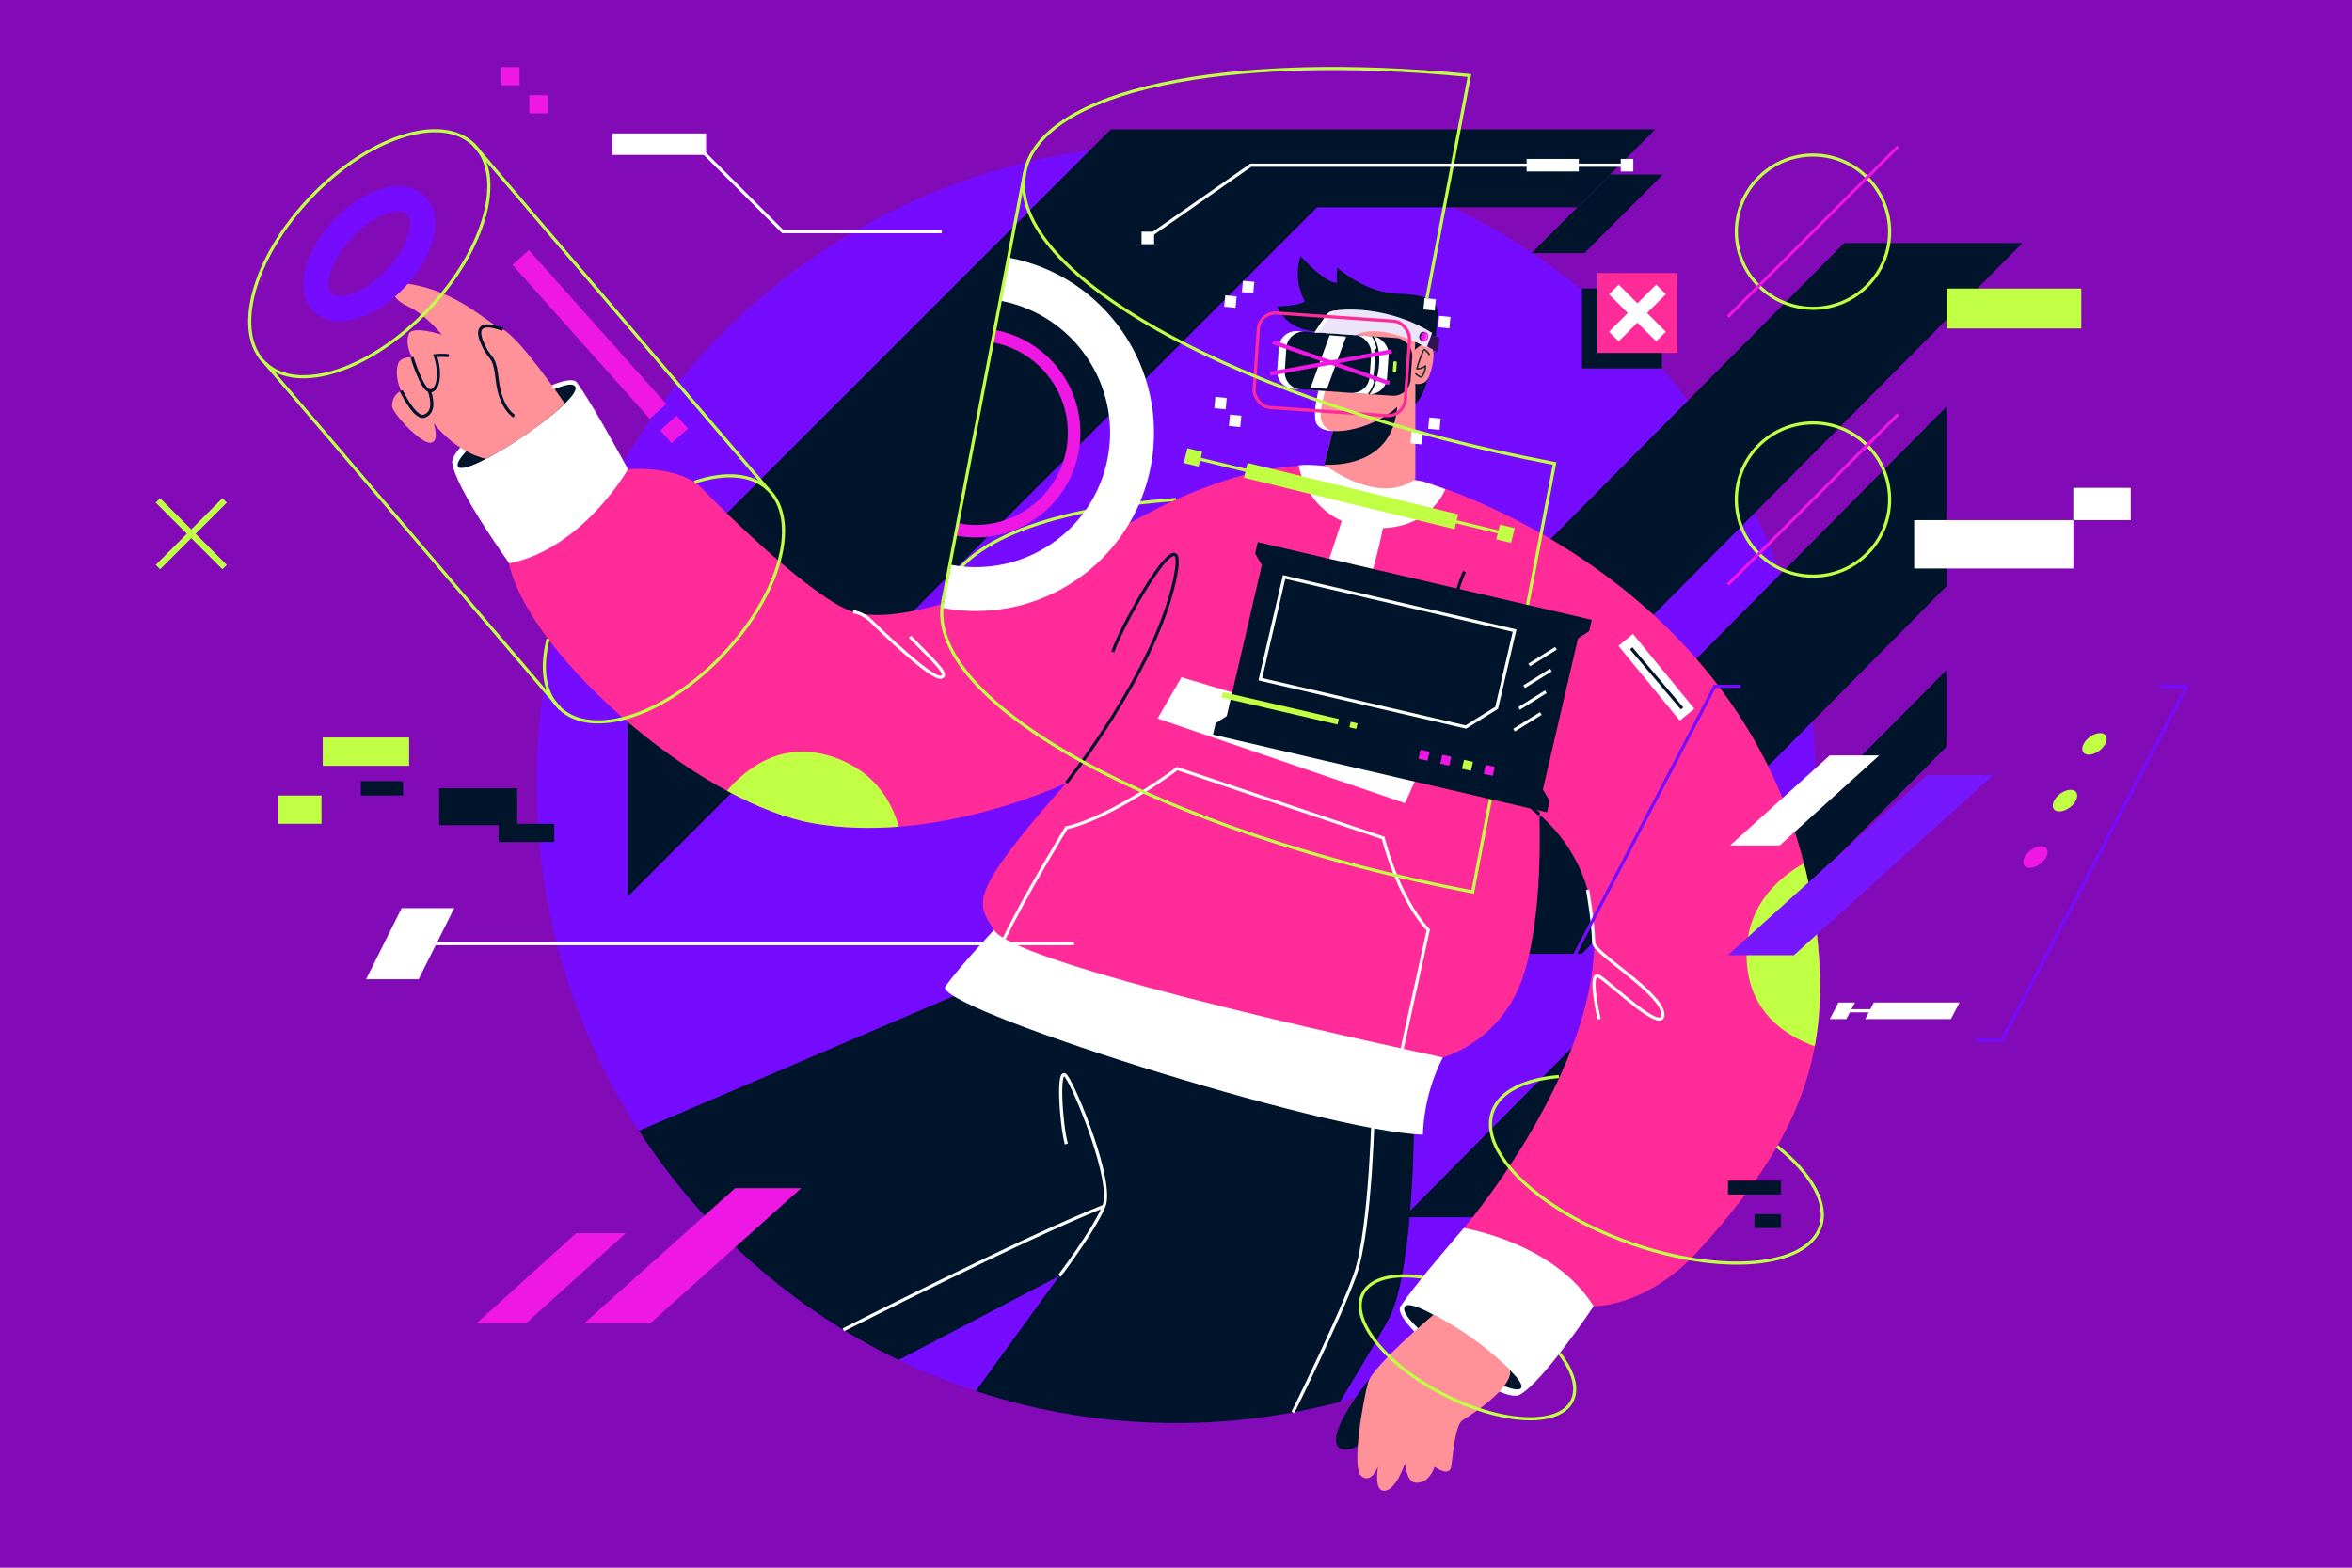 <?xml version="1.0" encoding="UTF-8"?>
<svg id="Layer_2" data-name="Layer 2" xmlns="http://www.w3.org/2000/svg" viewBox="0 0 750 500">
  <defs>
    <style>
      .cls-1 {
        stroke-width: 14px;
      }

      .cls-1, .cls-2, .cls-3, .cls-4, .cls-5, .cls-6, .cls-7, .cls-8, .cls-9, .cls-10, .cls-11, .cls-12 {
        fill: none;
        stroke-miterlimit: 10;
      }

      .cls-1, .cls-9 {
        stroke: #fff;
      }

      .cls-13 {
        fill: #00152c;
      }

      .cls-14 {
        fill: #eae5f9;
      }

      .cls-15 {
        fill: #ee17e4;
      }

      .cls-16 {
        fill: #fff;
      }

      .cls-17 {
        fill: #fe2b99;
      }

      .cls-18 {
        fill: #ff9199;
      }

      .cls-19 {
        fill: #820bb7;
      }

      .cls-20 {
        fill: #750cff;
      }

      .cls-21 {
        fill: #c1ff44;
      }

      .cls-22 {
        fill: #311457;
      }

      .cls-23 {
        fill: #c3ff44;
      }

      .cls-24 {
        fill: #7617fd;
      }

      .cls-2 {
        stroke-width: 4px;
      }

      .cls-2, .cls-7 {
        stroke: #ee17e4;
      }

      .cls-3, .cls-11 {
        stroke: #1e2c2c;
      }

      .cls-4, .cls-12 {
        stroke: #00152c;
      }

      .cls-5 {
        stroke: #c1ff44;
      }

      .cls-6, .cls-10 {
        stroke: #750cff;
      }

      .cls-8 {
        stroke: #fe2b99;
      }

      .cls-10 {
        stroke-width: 8px;
      }

      .cls-11, .cls-12 {
        stroke-width: .5px;
      }
    </style>
  </defs>
  <g id="BACKGROUND">
    <rect class="cls-19" width="750" height="500"/>
  </g>
  <g id="OBJECT">
    <circle class="cls-20" cx="375" cy="250.01" r="203.87"/>
    <g>
      <polygon class="cls-13" points="588.08 77.52 414.95 252.04 471.79 252.04 644.91 77.52 588.08 77.52"/>
      <polygon class="cls-13" points="620.71 129.69 447.59 304.21 504.42 304.21 620.71 186.98 620.71 129.69"/>
      <polygon class="cls-13" points="620.71 213.71 447.59 388.24 471.79 388.24 620.71 238.11 620.71 213.71"/>
      <polygon class="cls-13" points="200.2 195.27 354.22 41.25 527.84 41.25 502.96 66.12 420.02 66.12 200.2 285.94 200.2 195.27"/>
      <polygon class="cls-13" points="513.44 55.67 488.39 80.72 505.22 80.72 530.27 55.67 513.44 55.67"/>
    </g>
    <path class="cls-5" d="M375.01,159.32c-42.19,3.02-70.89,14.34-74.36,32.49"/>
    <g>
      <g>
        <path class="cls-13" d="M450.95,356.57s-.04,46.28-7.43,62.75c-1.21,2.7-7.77,13.79-16.23,27.78-16.69,4.42-34.21,6.77-52.29,6.77-22.31,0-43.77-3.58-63.86-10.2l26.69-36.75-51.28,26.82c-33.86-16.33-62.53-41.76-82.82-73.1l105.29-45.05,141.93,40.98Z"/>
        <g>
          <path class="cls-9" d="M437.99,350.51s-.65,41.71-6,56.4c-5.35,14.69-19.71,43.55-19.71,43.55"/>
          <path class="cls-9" d="M268.94,424.14s57.75-29.35,83.07-39.41"/>
          <path class="cls-9" d="M337.83,406.92s11.01-14.5,14.18-22.19c3.16-7.69-8.91-37.11-11.97-41.39-3.06-4.28-1.69,15.7,0,21.53"/>
        </g>
      </g>
      <g>
        <path class="cls-16" d="M316.95,296.61s-10.86,11.54-15.48,18c-4.62,6.46,120.79,46.37,152.27,47.29,0,0-.06-12.39,6.37-24.66,0,0-133-41.28-143.16-40.63Z"/>
        <path class="cls-17" d="M578.99,331.9c-.1,.6-.2,1.19-.31,1.79-3.97,21.32-15.24,41.37-37.25,65.38-16.53,18.02-33.24,17.54-33.24,17.54l-41.4-24.93s74.56-87.03,24.08-131.96c0,0,1.54,34.13-5.85,53.52-7.39,19.39-24.9,24.01-24.9,24.01,0,0-135.78-28.63-143.16-40.63-5.23-8.51-9.23-10.43,23.09-46.92,0,0-24.35,11.65-53.42,13.96-8.9,.71-18.25,.54-27.49-1.11-8.41-1.5-17.79-5.18-27.29-10.31-31.58-17.03-64.69-50.09-69.66-72.8l38.09-29.78s16.39-1.47,23.77,6.31c7.39,7.77,35.72,35.42,48.02,39.17,19.96,6.1,67.06-16.99,92.91-30.84,25.85-13.85,47.48-17.31,59.72-15.37l29.06,4.62s97.35,26.94,121.47,121.79c.22,.83,.43,1.67,.62,2.52,1.43,5.98,2.56,12.23,3.36,18.76,1.55,12.64,1.65,24.16-.22,35.3Z"/>
        <path class="cls-16" d="M414.1,148.42s2.84,18.03,22.26,19.87c19.41,1.85,24.52-12.25,24.52-12.25l-7.13-2.51-29.06-4.62s-6.43-.99-10.58-.5Z"/>
        <path class="cls-16" d="M431.65,153.17s-11.28,42.9-30.67,78.22l15.73,6.26s24.96-54.22,25.74-81.23l-10.8-3.26Z"/>
        <polygon class="cls-16" points="376.74 216 455.44 239.55 448.03 256.17 369.12 229.16 376.74 216"/>
        <path class="cls-16" d="M466.78,391.68s28.78,4.62,41.4,24.93c0,0-16.19,24.25-23.63,28.26-6.23,3.36-41.55-22.95-37.94-28.26,4.64-6.81,13.65-17.31,20.17-24.93Z"/>
        <path class="cls-13" d="M448.08,416.61c3.48-3.68,39.71,22.17,36.94,26.09-2.98,4.22-41.09-21.71-36.94-26.09Z"/>
        <path class="cls-16" d="M200.26,149.65s-14.42,25.34-37.87,30.03c0,0-17.03-23.67-18.18-32.04-.96-7.02,36.07-30.87,39.77-25.62,4.76,6.73,11.42,18.86,16.28,27.63Z"/>
        <path class="cls-13" d="M183.47,123.39c2.22,4.55-34.69,29.41-37.39,25.44-2.91-4.27,34.74-30.87,37.39-25.44Z"/>
        <path class="cls-4" d="M340.04,249.69s27.79-34.64,34.4-64.16c5.69-25.41-15.93,11.77-19.62,22.39"/>
        <path class="cls-4" d="M467.01,182.3s-8.57,16.47-1.18,39.55c7.39,23.09,14.88,29.24,25.04,37.86"/>
        <path class="cls-9" d="M506.25,283.81s1.76,9.71,1.93,16.84c.08,3.41,21.77,16.01,22.08,22.78s-16.62-9.85-20.32-12c-3.69-2.15,0,13.62,0,13.62"/>
        <path class="cls-21" d="M578.99,331.9c-.1,.6-.2,1.19-.31,1.79-9.29-3.33-21.08-10.87-21.72-27.78-.62-16.36,9.61-25.66,18.27-30.58,.22,.83,.43,1.67,.62,2.52,1.43,5.98,2.56,12.23,3.36,18.76,1.55,12.64,1.65,24.16-.22,35.3Z"/>
        <path class="cls-21" d="M286.61,263.65c-8.9,.71-18.25,.54-27.49-1.11-8.41-1.5-17.79-5.18-27.29-10.31,6.43-7.56,18.06-16.47,34.54-10.56,12.25,4.39,17.81,13.48,20.24,21.98Z"/>
        <rect class="cls-16" x="525.18" y="200.57" width="6" height="30.86" transform="translate(-17.21 383.88) rotate(-39.35)"/>
        <line class="cls-4" x1="520.14" y1="206.77" x2="536.36" y2="225.95"/>
        <path class="cls-9" d="M272.06,195.13s3.03,.25,5.8,3.02c2.77,2.77,19.08,18.47,22.16,17.85,3.08-.62-3.05-5.84-9.85-12.93"/>
        <path class="cls-9" d="M446.36,337.9l9.08-41.29c-9.95-10.82-14.37-29.35-14.37-29.35l-65.69-22.13s-20.17,15.37-35.35,18.92c0,0-13.27,21.65-19.8,35.29"/>
        <path class="cls-3" d="M127.96,124.64s2.44,4.2,4.23,5.95c1.79,1.75,3.72-3,2.8-7.92"/>
      </g>
      <g>
        <path class="cls-13" d="M422.26,105.6s-10.78,1.63-15.01-7.91c0,0,6.23,0,8.85-1.54,0,0-4.08-6.77-1.34-14.47,0,0,7.26,8.3,11.57,8.61,0,0-.22-2.45,.09-4.92,0,0,8.82,8.02,19.19,8.32,10.36,.3,13.13,2.38,12.82,7.04-.31,4.66-2.15,28.66-9.54,29.28-7.39,.62-37.21-19.1-37.21-19.1,0,0,7.66,.44,10.58-5.31Z"/>
        <path class="cls-18" d="M429.07,122.09l-6.8,26.08s17.02,13.39,29.06,4.62v-33.66l-22.25,2.96Z"/>
        <path class="cls-13" d="M422.26,148.17s28.16,2.73,22.62-28.19l-15.82,2.11-6.8,26.08Z"/>
        <path class="cls-18" d="M450.04,121.67c-1.27,10.15-16.76,16.44-25.18,15.81h-.02c-2.75-.2-4.74-1.16-5.23-2.95-1.58-5.7,4.15-21.4,6.75-28.03,.73-1.88,1.21-3.03,1.21-3.03,3.85-3.64,21.04-1.29,22.62,.28,1.58,1.56,1.55,4.45-.15,17.92Z"/>
        <path class="cls-16" d="M424.84,137.48c-2.75-.2-4.74-1.16-5.23-2.95-1.58-5.7,4.15-21.4,6.75-28.03l1.45,.1s-6.93,21.38-6.7,25.87c.2,3.87,2.97,4.83,3.73,5.01Z"/>
        <path class="cls-18" d="M449.34,113.61s3.24-4.54,6.19-3.96c2.95,.58,1.22,8.91-.37,11.4-1.45,2.27-5.46,1.58-6.06-.19-.6-1.76,.24-7.24,.24-7.24Z"/>
        <rect class="cls-13" x="420.55" y="107.14" width="29.55" height="18.47" rx="5.53" ry="5.53" transform="translate(9.11 -29.87) rotate(3.97)"/>
        <rect class="cls-16" x="413.03" y="106.62" width="29.55" height="18.47" rx="5.53" ry="5.53" transform="translate(9.05 -29.35) rotate(3.97)"/>
        <rect class="cls-13" x="407.49" y="106.23" width="29.55" height="18.47" rx="5.53" ry="5.53" transform="translate(9.01 -28.97) rotate(3.97)"/>
        <path class="cls-16" d="M414.82,124.21c-3.05-.21-5.34-2.85-5.13-5.9l.51-7.39c.21-3.05,2.85-5.34,5.9-5.13l-2.42-.17c-3.05-.21-5.69,2.09-5.9,5.13l-.51,7.39c-.21,3.05,2.09,5.69,5.13,5.9l2.42,.17Z"/>
        <path class="cls-12" d="M437.67,107.28s2.37,3.02,1.83,9.09c-.62,6.94-3.11,9.33-3.11,9.33"/>
        <path class="cls-13" d="M439.18,110.91l-.98,.73s.45,5.14-.47,9.3l.63,1.15s2.05-5.73,.83-11.18Z"/>
        <path class="cls-22" d="M454.5,105.85l4.54,1.93s-.25,3.54-.59,4.54l-5.88-3.24,1.92-3.24Z"/>
        <path class="cls-14" d="M456.66,106.17l-1.73,4.74s-14.09-8.36-22.81-4.02l-11.6-.81-1.3-.09s3.01-4.69,4.35-6.19c.24-.27,.97-.53,2.09-.73h0c5.23-.93,18.93-.51,30.99,7.09Z"/>
        <polygon class="cls-16" points="423.99 106.92 429.23 107.35 423.13 124.01 417.92 123.65 423.99 106.92"/>
        <rect class="cls-21" x="444.22" y="115.26" width="1.08" height="3.54" rx=".34" ry=".34" transform="translate(9.15 -30.45) rotate(3.96)"/>
        <path class="cls-11" d="M455.81,113.24c-.17-.67-1.56-1.85-1.7-1.8-.1,.03-1.89,4.15-2.27,6.2,.53,.11,1.96-.32,2.7-.87,.13,.94-.86,3.69-1.49,3.48-.36-.12-1.16-.52-1.67-1.15"/>
        <path class="cls-16" d="M425.67,99.08c-2.13,2.07-5.11,6.94-5.11,6.94l-.04,.07-1.3-.09s3.01-4.69,4.35-6.19c.24-.27,.97-.53,2.09-.73h0Z"/>
        <g>
          <path class="cls-22" d="M454.92,107.61c-.23,.8-.93,1.3-1.56,1.11-.63-.18-.96-.97-.73-1.77,.23-.8,.93-1.3,1.56-1.11,.63,.18,.96,.97,.73,1.77Z"/>
          <path class="cls-15" d="M455.42,107.76c-.23,.8-.93,1.3-1.56,1.11-.63-.18-.96-.97-.73-1.77,.23-.8,.93-1.3,1.56-1.11,.63,.18,.96,.97,.73,1.77Z"/>
          <path class="cls-16" d="M454.53,106.53s-.06-.01-.09-.01c.34,.16,.5,.61,.37,1.07-.13,.46-.51,.75-.88,.71,.03,.01,.06,.03,.09,.04,.4,.11,.83-.2,.97-.7s-.06-.99-.46-1.11Z"/>
        </g>
      </g>
      <g>
        <path class="cls-13" d="M437,439.34s-11,13.59-11,19.75,8.77,2.46,11-1.54c2.23-4,0-18.21,0-18.21Z"/>
        <path class="cls-18" d="M457.1,419.32s-19.4,16.36-20.87,21.64c-1.47,5.28-5.38,26.97-2.19,29.77,3.19,2.8,5.38-3.01,5.38-3.01,0,0-1.52,8.21,2.23,7.73,3.67-.47,6.38-8.72,6.38-8.72,0,0,.47,5.82,3.23,6.14,4.6,.53,6.18-5.07,6.18-5.07,0,0,4.78,3.5,5.32-.02s1.24-13.29,3.58-14.78c17.85-11.36,15.05-16.1,15.05-16.1,0,0-9.21-9.99-24.28-17.6Z"/>
      </g>
      <g>
        <path class="cls-18" d="M138.27,135.05c8.11,9.91,16.75,11.29,16.75,11.29,0,0,13.32-6.68,25.1-17.61,0,0-14.77-21.6-19.85-23.66-5.08-2.06-14.1-12.38-30.78-14.65-4.51-.62-6.51,4.14,.73,7.37,5.31,2.37,10.66,8.95,10.66,8.95,0,0-9.34-2.98-10.47-.31-1.43,3.41,.97,7.51,.97,7.51,0,0-3.91-.28-4.54,2.42-1.06,4.51,1.1,8.28,1.1,8.28,0,0-2.93,1.1-2.92,4.87,0,2.11,9.05,12,12.22,11.7,3.17-.31,1.01-6.16,1.01-6.16Z"/>
        <path class="cls-4" d="M160.27,105.07s-10-4.34-6.61,3.97c2.73,6.69,3.89,3.13,4.92,12.23s5.39,11.47,5.39,11.47"/>
        <path class="cls-4" d="M131.39,113.94s3.03,10.03,5.49,10.65c2.46,.62,4.08-4.57,1.92-11.16,0,0,2.31-.23,4.31,0"/>
        <path class="cls-4" d="M127.96,124.64s4.31,9.08,7.27,8.1c2.96-.98,2.92-4.46,1.66-8.16"/>
      </g>
    </g>
    <g>
      <g>
        <ellipse class="cls-5" cx="117.75" cy="80.92" rx="48.17" ry="25.93" transform="translate(-22 110.64) rotate(-46.5)"/>
        <path class="cls-5" d="M221.46,153.81c9.57-3.25,18.15-2.75,23.42,2.25,10.39,9.86,3.97,33.49-14.35,52.79-18.31,19.3-41.58,26.95-51.97,17.09-5.07-4.81-6.14-12.9-3.77-22.16"/>
        <line class="cls-5" x1="84.6" y1="115.86" x2="178.57" y2="225.95"/>
        <line class="cls-5" x1="150.91" y1="45.98" x2="244.88" y2="156.06"/>
        <ellipse class="cls-10" cx="117.75" cy="80.92" rx="21.51" ry="11.58" transform="translate(-22 110.64) rotate(-46.5)"/>
      </g>
      <g>
        <rect class="cls-15" x="184.4" y="73.78" width="7.05" height="65.79" transform="translate(-23.33 152.14) rotate(-41.73)"/>
        <rect class="cls-15" x="211.43" y="134.24" width="7.05" height="5.5" transform="translate(-36.65 177.82) rotate(-41.73)"/>
      </g>
    </g>
    <rect class="cls-8" x="400.52" y="101.11" width="48.33" height="30.21" rx="5.53" ry="5.53" transform="translate(9.07 -29.14) rotate(3.97)"/>
    <g>
      <rect class="cls-15" x="404.7" y="115" width="39.45" height="1.3" transform="translate(-13.9 78.49) rotate(-10.4)"/>
      <rect class="cls-15" x="423.77" y="95.93" width="1.3" height="39.45" transform="translate(174.32 477.53) rotate(-70.59)"/>
    </g>
    <g>
      <g>
        <rect class="cls-16" x="387.4" y="126.73" width="3.63" height="3.63" transform="translate(14.21 -36.95) rotate(5.54)"/>
        <rect class="cls-16" x="392.05" y="132.38" width="3.63" height="3.63" transform="translate(14.78 -37.37) rotate(5.54)"/>
      </g>
      <g>
        <rect class="cls-16" x="396.19" y="89.68" width="3.63" height="3.63" transform="translate(785.33 220.96) rotate(-174.47)"/>
        <rect class="cls-16" x="390.54" y="94.34" width="3.63" height="3.63" transform="translate(773.61 229.7) rotate(-174.47)"/>
      </g>
      <g>
        <rect class="cls-16" x="455.57" y="133.33" width="3.63" height="3.63" transform="translate(899.6 313.79) rotate(-174.46)"/>
        <rect class="cls-16" x="449.92" y="137.99" width="3.63" height="3.63" transform="translate(887.88 322.53) rotate(-174.46)"/>
      </g>
      <g>
        <rect class="cls-16" x="454.06" y="95.29" width="3.63" height="3.63" transform="translate(11.49 -43.51) rotate(5.53)"/>
        <rect class="cls-16" x="458.71" y="100.94" width="3.63" height="3.63" transform="translate(12.06 -43.93) rotate(5.53)"/>
      </g>
    </g>
    <g>
      <g>
        <path class="cls-1" d="M320.27,89.04c27.06,5.04,44.91,31.07,39.87,58.13s-31.07,44.91-58.13,39.87"/>
        <path class="cls-2" d="M316.89,107.21c17.03,3.17,28.26,19.55,25.09,36.58-3.17,17.03-19.55,28.26-36.58,25.09"/>
      </g>
      <path class="cls-5" d="M300.65,191.81c-6.15,32.2,69.5,73.69,168.97,92.68l26.09-136.65c-99.47-18.99-175.12-60.49-168.97-92.68,5.1-26.7,64.85-38.62,141.83-31.08l-13.57,71.05"/>
      <line class="cls-5" x1="326.74" y1="55.16" x2="300.65" y2="191.81"/>
    </g>
    <g>
      <rect class="cls-21" x="377.98" y="143.48" width="4.85" height="4.85" transform="translate(45.46 -86.07) rotate(13.72)"/>
      <rect class="cls-21" x="477.63" y="167.81" width="4.85" height="4.85" transform="translate(54.08 -109) rotate(13.72)"/>
      <rect class="cls-21" x="396.24" y="155.79" width="69.14" height="4.85" transform="translate(49.82 -97.67) rotate(13.72)"/>
      <line class="cls-5" x1="480.05" y1="170.23" x2="380.41" y2="145.9"/>
    </g>
    <g>
      <polygon class="cls-13" points="491.98 251.82 503.19 203.63 506.73 201.33 507.58 197.69 401.07 172.91 400.22 176.56 402.38 180.19 391.18 228.38 387.63 230.68 386.79 234.32 493.3 259.09 494.15 255.45 491.98 251.82"/>
      <rect class="cls-15" x="452.61" y="239.41" width="2.93" height="2.93" transform="translate(66.37 -96.59) rotate(13.09)"/>
      <rect class="cls-15" x="459.54" y="241.02" width="2.93" height="2.93" transform="translate(66.91 -98.12) rotate(13.09)"/>
      <rect class="cls-23" x="466.47" y="242.64" width="2.93" height="2.93" transform="translate(67.45 -99.65) rotate(13.09)"/>
      <rect class="cls-15" x="473.4" y="244.25" width="2.93" height="2.93" transform="translate(68 -101.18) rotate(13.09)"/>
      <polygon class="cls-9" points="477.25 225.75 482.97 201.13 409.47 184.03 401.89 216.64 467.41 231.88 477.25 225.75"/>
      <line class="cls-9" x1="487.62" y1="212.09" x2="496.16" y2="206.77"/>
      <line class="cls-9" x1="486.01" y1="219.02" x2="494.55" y2="213.7"/>
      <line class="cls-9" x1="484.4" y1="225.95" x2="492.94" y2="220.63"/>
      <line class="cls-9" x1="482.79" y1="232.88" x2="491.33" y2="227.56"/>
      <rect class="cls-23" x="389.25" y="225.01" width="37.94" height="1.81" transform="translate(61.79 -86.6) rotate(13.09)"/>
      <rect class="cls-23" x="430.47" y="230.44" width="2.23" height="1.81" transform="translate(63.62 -91.74) rotate(13.09)"/>
    </g>
    <g>
      <path class="cls-5" d="M566.67,365.62c10.85,8.66,16.44,18.2,13.77,25.78-4.58,12.99-31.68,15.27-60.54,5.11-28.86-10.17-48.55-28.94-43.97-41.92,2.29-6.49,10.21-10.31,21.16-11.24"/>
      <path class="cls-5" d="M497.29,431.67c4.38,5.67,6.04,11.17,3.96,15.21-4.27,8.28-22.64,7.31-41.04-2.17-18.4-9.48-29.86-23.88-25.59-32.16,2.48-4.82,9.75-6.5,19.02-5.2"/>
    </g>
    <g>
      <rect class="cls-13" x="551.04" y="376.54" width="16.87" height="4.44"/>
      <rect class="cls-13" x="559.47" y="387.24" width="8.43" height="4.44"/>
    </g>
    <g>
      <g>
        <polyline class="cls-6" points="496.21 331.78 487.94 331.78 546.81 218.88 555.08 218.88"/>
        <polyline class="cls-6" points="630.11 331.78 638.39 331.78 697.26 218.88 688.98 218.88"/>
      </g>
      <polygon class="cls-24" points="572.04 304.65 550.98 304.65 614.51 247.22 635.57 247.22 572.04 304.65"/>
      <polygon class="cls-16" points="567.48 269.66 551.68 269.66 583.45 240.94 599.24 240.94 567.48 269.66"/>
      <g>
        <polygon class="cls-16" points="588.76 325.01 583.49 325.01 586.24 319.74 591.5 319.74 588.76 325.01"/>
        <polygon class="cls-16" points="622.11 325.01 594.78 325.01 597.52 319.74 624.85 319.74 622.11 325.01"/>
        <line class="cls-9" x1="609.81" y1="322.38" x2="587.5" y2="322.38"/>
      </g>
      <path class="cls-21" d="M671.32,237.26c-.99,1.91-3.35,3.45-5.25,3.45s-2.65-1.55-1.65-3.45,3.35-3.45,5.25-3.45,2.65,1.55,1.65,3.45Z"/>
      <ellipse class="cls-21" cx="658.46" cy="255.3" rx="4.47" ry="2.67" transform="translate(-18.67 455.9) rotate(-37.69)"/>
      <path class="cls-15" d="M652.5,273.35c-.99,1.91-3.35,3.45-5.25,3.45s-2.65-1.55-1.65-3.45c.99-1.91,3.35-3.45,5.25-3.45s2.65,1.55,1.65,3.45Z"/>
    </g>
    <g>
      <rect class="cls-13" x="504.46" y="92.03" width="25.48" height="25.48"/>
      <rect class="cls-17" x="509.4" y="87.08" width="25.48" height="25.48"/>
      <g>
        <rect class="cls-16" x="511.52" y="97.64" width="21.25" height="4.35" transform="translate(82.35 398.45) rotate(-45)"/>
        <rect class="cls-16" x="519.96" y="89.2" width="4.35" height="21.25" transform="translate(82.35 398.45) rotate(-45)"/>
      </g>
    </g>
    <g>
      <g>
        <line class="cls-9" x1="127.96" y1="300.97" x2="342.51" y2="300.97"/>
        <polygon class="cls-16" points="133.49 312.31 116.75 312.31 128.09 289.63 144.84 289.63 133.49 312.31"/>
      </g>
      <g>
        <polyline class="cls-9" points="223.83 48.1 249.6 73.87 300.3 73.87"/>
        <rect class="cls-16" x="195.26" y="42.56" width="29.89" height="6.85"/>
      </g>
      <g>
        <polyline class="cls-9" points="365.65 75.89 398.86 52.69 518.82 52.69"/>
        <rect class="cls-16" x="516.82" y="50.69" width="4" height="4"/>
        <rect class="cls-16" x="364.02" y="73.89" width="4" height="4"/>
        <rect class="cls-16" x="486.8" y="50.69" width="16.65" height="4"/>
      </g>
      <g>
        <rect class="cls-21" x="45.96" y="169.24" width="30.07" height="1.98" transform="translate(-102.51 92.99) rotate(-45)"/>
        <rect class="cls-21" x="60" y="155.2" width="1.98" height="30.07" transform="translate(-102.51 92.99) rotate(-45)"/>
      </g>
    </g>
    <g>
      <g>
        <circle class="cls-5" cx="578.12" cy="159.32" r="24.44"/>
        <line class="cls-7" x1="605.27" y1="132.18" x2="550.98" y2="186.47"/>
      </g>
      <g>
        <circle class="cls-5" cx="578.12" cy="73.89" r="24.44" transform="translate(117.08 430.44) rotate(-45)"/>
        <line class="cls-7" x1="605.27" y1="46.74" x2="550.98" y2="101.03"/>
      </g>
    </g>
    <g>
      <g>
        <rect class="cls-21" x="102.91" y="235.22" width="27.55" height="9.03"/>
        <rect class="cls-21" x="88.75" y="253.71" width="13.77" height="9.03"/>
        <rect class="cls-13" x="115.08" y="249.14" width="13.45" height="4.57"/>
        <rect class="cls-13" x="140.05" y="251.42" width="24.87" height="11.75"/>
        <rect class="cls-13" x="158.99" y="262.74" width="17.77" height="5.82"/>
      </g>
      <rect class="cls-21" x="620.71" y="92.03" width="42.97" height="12.74"/>
      <g>
        <rect class="cls-16" x="610.38" y="165.89" width="50.75" height="15.43" transform="translate(1271.52 347.21) rotate(180)"/>
        <rect class="cls-16" x="661.14" y="155.6" width="18.3" height="10.29" transform="translate(1340.58 321.49) rotate(180)"/>
      </g>
      <g>
        <rect class="cls-15" x="159.85" y="21.41" width="5.81" height="5.81"/>
        <rect class="cls-15" x="168.79" y="30.36" width="5.81" height="5.81"/>
      </g>
      <g>
        <polygon class="cls-15" points="207.38 422.03 186.32 422.03 234.42 378.96 255.48 378.96 207.38 422.03"/>
        <polygon class="cls-15" points="167.78 422.03 151.98 422.03 183.74 393.31 199.54 393.31 167.78 422.03"/>
      </g>
    </g>
  </g>
</svg>
